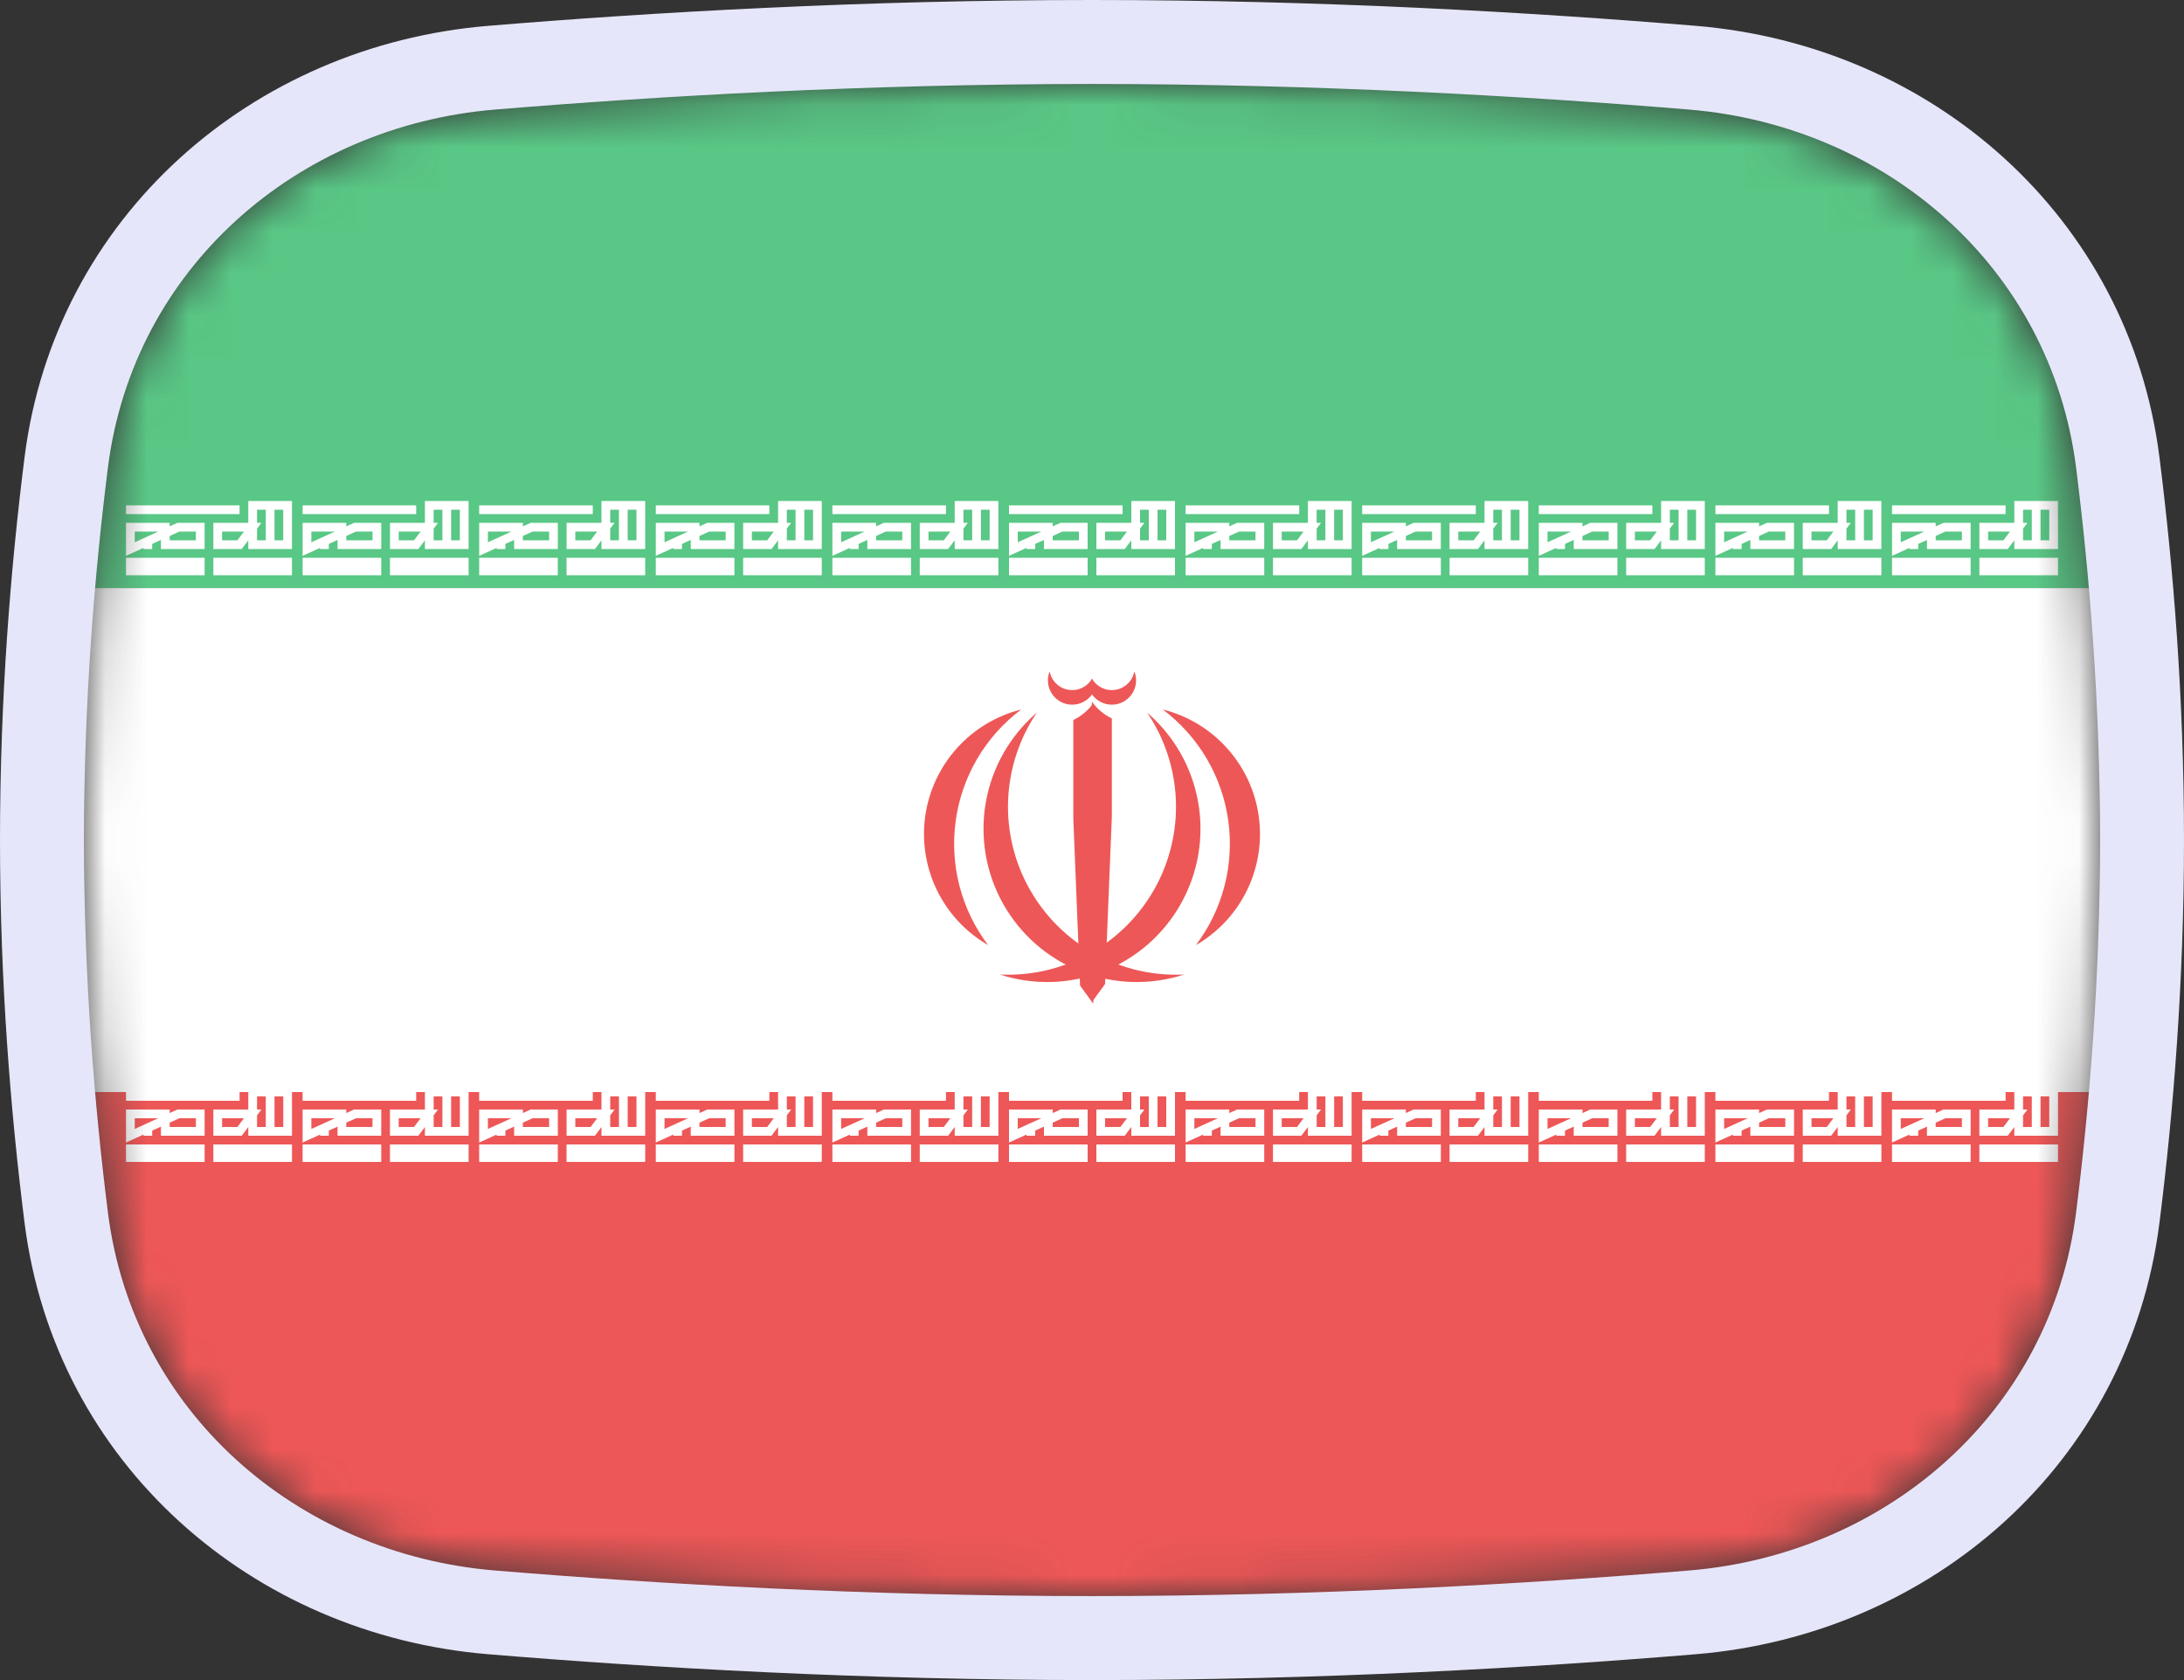 <svg width="52" height="40" viewBox="0 0 52 40" fill="none" xmlns="http://www.w3.org/2000/svg">
<rect x="0" y="0" width="52" height="40" fill="#333333" stroke="none"/>
<mask id="mask0" mask-type="alpha" maskUnits="userSpaceOnUse" x="2" y="2" width="48" height="36">
<path d="M2.569 11.136C3.167 6.412 7.042 3.002 11.786 2.609C15.641 2.289 20.62 2 26 2C31.38 2 36.359 2.289 40.214 2.609C44.959 3.002 48.833 6.412 49.431 11.136C49.752 13.676 50 16.704 50 20C50 23.296 49.752 26.324 49.431 28.864C48.833 33.587 44.959 36.998 40.214 37.391C36.359 37.711 31.38 38 26 38C20.62 38 15.641 37.711 11.786 37.391C7.042 36.998 3.167 33.587 2.569 28.864C2.248 26.324 2 23.296 2 20C2 16.704 2.248 13.676 2.569 11.136Z" fill="#00D0BF"/>
</mask>
<g mask="url(#mask0)">
<rect x="2" y="26" width="48" height="12" fill="#EE5757"/>
<rect x="2" y="14" width="48" height="12" fill="white"/>
<path d="M23.807 23.202C24.609 23.463 25.476 23.438 26.261 23.131C27.046 22.825 27.701 22.256 28.114 21.521C28.528 20.786 28.674 19.931 28.528 19.101C28.382 18.271 27.953 17.517 27.314 16.967C27.73 17.582 27.966 18.301 27.997 19.043C28.027 19.785 27.85 20.521 27.486 21.168C27.122 21.815 26.585 22.348 25.936 22.707C25.286 23.067 24.549 23.238 23.807 23.202Z" fill="#EE5757"/>
<path d="M28.193 23.202C27.391 23.463 26.524 23.438 25.739 23.131C24.953 22.825 24.299 22.256 23.885 21.521C23.472 20.786 23.326 19.931 23.472 19.101C23.618 18.271 24.047 17.517 24.686 16.967C24.27 17.582 24.034 18.301 24.003 19.043C23.973 19.785 24.149 20.521 24.514 21.168C24.878 21.815 25.414 22.348 26.064 22.707C26.714 23.067 27.451 23.238 28.193 23.202Z" fill="#EE5757"/>
<path d="M28.473 22.502C29 22.198 29.424 21.743 29.691 21.196C29.957 20.649 30.055 20.035 29.97 19.432C29.886 18.83 29.623 18.266 29.216 17.814C28.809 17.361 28.277 17.04 27.686 16.892C28.107 17.209 28.461 17.605 28.729 18.058C28.996 18.512 29.171 19.013 29.244 19.534C29.317 20.055 29.287 20.586 29.154 21.095C29.022 21.604 28.791 22.083 28.473 22.502Z" fill="#EE5757"/>
<path d="M23.527 22.502C23 22.198 22.576 21.743 22.309 21.196C22.042 20.649 21.945 20.035 22.029 19.432C22.114 18.83 22.377 18.266 22.783 17.814C23.19 17.361 23.723 17.04 24.313 16.892C23.893 17.209 23.539 17.605 23.271 18.058C23.004 18.512 22.829 19.013 22.756 19.534C22.683 20.055 22.713 20.586 22.845 21.095C22.978 21.604 23.209 22.083 23.527 22.502Z" fill="#EE5757"/>
<path d="M26 23.857L25.8 19.857L26 16.708C26.121 16.877 26.284 17.014 26.472 17.104V19.455L26.311 23.428L26 23.857Z" fill="#EE5757"/>
<path d="M26.028 23.895L26.228 19.895L26.028 16.746C25.906 16.915 25.744 17.052 25.555 17.142V19.493L25.716 23.466L26.028 23.895Z" fill="#EE5757"/>
<path d="M25.92 16.457L26 16.532C26.081 16.648 26.202 16.729 26.34 16.762C26.478 16.794 26.622 16.775 26.747 16.707C26.871 16.64 26.967 16.529 27.015 16.396C27.063 16.263 27.061 16.117 27.008 15.986C26.988 16.095 26.934 16.196 26.855 16.274C26.775 16.352 26.674 16.404 26.564 16.422C26.454 16.441 26.341 16.426 26.241 16.379C26.14 16.331 26.056 16.255 26 16.158" fill="#EE5757"/>
<path d="M26.08 16.457L26 16.532C25.919 16.648 25.797 16.729 25.66 16.762C25.522 16.794 25.377 16.775 25.253 16.707C25.129 16.64 25.033 16.529 24.985 16.396C24.937 16.263 24.939 16.117 24.992 15.986C25.012 16.095 25.066 16.196 25.145 16.274C25.225 16.352 25.326 16.404 25.436 16.422C25.546 16.441 25.659 16.426 25.759 16.379C25.86 16.331 25.944 16.255 26 16.158" fill="#EE5757"/>
<rect x="2" y="2" width="48" height="12" fill="#59C785"/>
<path d="M6.432 12.032V12.968M3 12.136H5.704H3ZM3.104 13.072V12.552H3.936V12.968H4.768V12.552H4.248L3.104 13.072ZM3.416 12.968H3.624H3.416ZM5.704 12.968H5.184V12.552H6.016L5.704 12.968ZM6.016 12.032V12.968H6.848V12.032H6.016Z" stroke="white" stroke-width="0.208"/>
<path d="M5.08 13.488H6.952M3 13.488H4.872H3Z" stroke="white" stroke-width="0.416"/>
<path d="M6.432 26V26.936M3 26.104H5.704H3ZM3.104 27.04V26.52H3.936V26.936H4.768V26.52H4.248L3.104 27.04ZM3.416 26.936H3.624H3.416ZM5.704 26.936H5.184V26.52H6.016L5.704 26.936ZM6.016 26V26.936H6.848V26H6.016Z" stroke="white" stroke-width="0.208"/>
<path d="M5.08 27.456H6.952M3 27.456H4.872H3Z" stroke="white" stroke-width="0.416"/>
<path d="M10.637 12.032V12.968M7.205 12.136H9.909H7.205ZM7.309 13.072V12.552H8.141V12.968H8.973V12.552H8.453L7.309 13.072ZM7.621 12.968H7.829H7.621ZM9.909 12.968H9.389V12.552H10.221L9.909 12.968ZM10.221 12.032V12.968H11.053V12.032H10.221Z" stroke="white" stroke-width="0.208"/>
<path d="M9.285 13.488H11.157M7.205 13.488H9.077H7.205Z" stroke="white" stroke-width="0.416"/>
<path d="M10.637 26V26.936M7.205 26.104H9.909H7.205ZM7.309 27.04V26.52H8.141V26.936H8.973V26.52H8.453L7.309 27.04ZM7.621 26.936H7.829H7.621ZM9.909 26.936H9.389V26.52H10.221L9.909 26.936ZM10.221 26V26.936H11.053V26H10.221Z" stroke="white" stroke-width="0.208"/>
<path d="M9.285 27.456H11.157M7.205 27.456H9.077H7.205Z" stroke="white" stroke-width="0.416"/>
<path d="M14.841 12.032V12.968M11.409 12.136H14.114H11.409ZM11.513 13.072V12.552H12.345V12.968H13.178V12.552H12.657L11.513 13.072ZM11.825 12.968H12.033H11.825ZM14.114 12.968H13.594V12.552H14.425L14.114 12.968ZM14.425 12.032V12.968H15.258V12.032H14.425Z" stroke="white" stroke-width="0.208"/>
<path d="M13.489 13.488H15.362M11.409 13.488H13.281H11.409Z" stroke="white" stroke-width="0.416"/>
<path d="M14.841 26V26.936M11.409 26.104H14.114H11.409ZM11.513 27.04V26.52H12.345V26.936H13.178V26.52H12.657L11.513 27.04ZM11.825 26.936H12.033H11.825ZM14.114 26.936H13.594V26.52H14.425L14.114 26.936ZM14.425 26V26.936H15.258V26H14.425Z" stroke="white" stroke-width="0.208"/>
<path d="M13.489 27.456H15.362M11.409 27.456H13.281H11.409Z" stroke="white" stroke-width="0.416"/>
<path d="M19.046 12.032V12.968M15.614 12.136H18.318H15.614ZM15.718 13.072V12.552H16.55V12.968H17.382V12.552H16.862L15.718 13.072ZM16.03 12.968H16.238H16.03ZM18.318 12.968H17.798V12.552H18.63L18.318 12.968ZM18.63 12.032V12.968H19.462V12.032H18.63Z" stroke="white" stroke-width="0.208"/>
<path d="M17.694 13.488H19.566M15.614 13.488H17.486H15.614Z" stroke="white" stroke-width="0.416"/>
<path d="M19.046 26V26.936M15.614 26.104H18.318H15.614ZM15.718 27.04V26.52H16.55V26.936H17.382V26.52H16.862L15.718 27.04ZM16.03 26.936H16.238H16.03ZM18.318 26.936H17.798V26.52H18.63L18.318 26.936ZM18.63 26V26.936H19.462V26H18.63Z" stroke="white" stroke-width="0.208"/>
<path d="M17.694 27.456H19.566M15.614 27.456H17.486H15.614Z" stroke="white" stroke-width="0.416"/>
<path d="M23.251 12.032V12.968M19.819 12.136H22.523H19.819ZM19.923 13.072V12.552H20.755V12.968H21.587V12.552H21.067L19.923 13.072ZM20.235 12.968H20.443H20.235ZM22.523 12.968H22.003V12.552H22.835L22.523 12.968ZM22.835 12.032V12.968H23.667V12.032H22.835Z" stroke="white" stroke-width="0.208"/>
<path d="M21.899 13.488H23.771M19.819 13.488H21.691H19.819Z" stroke="white" stroke-width="0.416"/>
<path d="M23.251 26V26.936M19.819 26.104H22.523H19.819ZM19.923 27.04V26.52H20.755V26.936H21.587V26.52H21.067L19.923 27.04ZM20.235 26.936H20.443H20.235ZM22.523 26.936H22.003V26.52H22.835L22.523 26.936ZM22.835 26V26.936H23.667V26H22.835Z" stroke="white" stroke-width="0.208"/>
<path d="M21.899 27.456H23.771M19.819 27.456H21.691H19.819Z" stroke="white" stroke-width="0.416"/>
<path d="M27.456 12.032V12.968M24.024 12.136H26.728H24.024ZM24.128 13.072V12.552H24.96V12.968H25.792V12.552H25.272L24.128 13.072ZM24.44 12.968H24.648H24.44ZM26.728 12.968H26.208V12.552H27.04L26.728 12.968ZM27.04 12.032V12.968H27.872V12.032H27.04Z" stroke="white" stroke-width="0.208"/>
<path d="M26.104 13.488H27.976M24.024 13.488H25.896H24.024Z" stroke="white" stroke-width="0.416"/>
<path d="M27.456 26V26.936M24.024 26.104H26.728H24.024ZM24.128 27.04V26.52H24.96V26.936H25.792V26.52H25.272L24.128 27.04ZM24.44 26.936H24.648H24.44ZM26.728 26.936H26.208V26.52H27.04L26.728 26.936ZM27.04 26V26.936H27.872V26H27.04Z" stroke="white" stroke-width="0.208"/>
<path d="M26.104 27.456H27.976M24.024 27.456H25.896H24.024Z" stroke="white" stroke-width="0.416"/>
<path d="M31.661 12.032V12.968M28.229 12.136H30.933H28.229ZM28.333 13.072V12.552H29.165V12.968H29.997V12.552H29.477L28.333 13.072ZM28.645 12.968H28.853H28.645ZM30.933 12.968H30.413V12.552H31.245L30.933 12.968ZM31.245 12.032V12.968H32.077V12.032H31.245Z" stroke="white" stroke-width="0.208"/>
<path d="M30.309 13.488H32.181M28.229 13.488H30.101H28.229Z" stroke="white" stroke-width="0.416"/>
<path d="M31.661 26V26.936M28.229 26.104H30.933H28.229ZM28.333 27.04V26.52H29.165V26.936H29.997V26.52H29.477L28.333 27.04ZM28.645 26.936H28.853H28.645ZM30.933 26.936H30.413V26.52H31.245L30.933 26.936ZM31.245 26V26.936H32.077V26H31.245Z" stroke="white" stroke-width="0.208"/>
<path d="M30.309 27.456H32.181M28.229 27.456H30.101H28.229Z" stroke="white" stroke-width="0.416"/>
<path d="M35.865 12.032V12.968M32.433 12.136H35.138H32.433ZM32.537 13.072V12.552H33.369V12.968H34.201V12.552H33.681L32.537 13.072ZM32.849 12.968H33.057H32.849ZM35.138 12.968H34.617V12.552H35.45L35.138 12.968ZM35.45 12.032V12.968H36.282V12.032H35.45Z" stroke="white" stroke-width="0.208"/>
<path d="M34.514 13.488H36.386M32.433 13.488H34.306H32.433Z" stroke="white" stroke-width="0.416"/>
<path d="M35.865 26V26.936M32.433 26.104H35.138H32.433ZM32.537 27.04V26.52H33.369V26.936H34.201V26.52H33.681L32.537 27.04ZM32.849 26.936H33.057H32.849ZM35.138 26.936H34.617V26.52H35.45L35.138 26.936ZM35.45 26V26.936H36.282V26H35.45Z" stroke="white" stroke-width="0.208"/>
<path d="M34.514 27.456H36.386M32.433 27.456H34.306H32.433Z" stroke="white" stroke-width="0.416"/>
<path d="M40.07 12.032V12.968M36.638 12.136H39.342H36.638ZM36.742 13.072V12.552H37.574V12.968H38.406V12.552H37.886L36.742 13.072ZM37.054 12.968H37.262H37.054ZM39.342 12.968H38.822V12.552H39.654L39.342 12.968ZM39.654 12.032V12.968H40.486V12.032H39.654Z" stroke="white" stroke-width="0.208"/>
<path d="M38.718 13.488H40.59M36.638 13.488H38.51H36.638Z" stroke="white" stroke-width="0.416"/>
<path d="M40.07 26V26.936M36.638 26.104H39.342H36.638ZM36.742 27.04V26.52H37.574V26.936H38.406V26.52H37.886L36.742 27.04ZM37.054 26.936H37.262H37.054ZM39.342 26.936H38.822V26.52H39.654L39.342 26.936ZM39.654 26V26.936H40.486V26H39.654Z" stroke="white" stroke-width="0.208"/>
<path d="M38.718 27.456H40.59M36.638 27.456H38.51H36.638Z" stroke="white" stroke-width="0.416"/>
<path d="M44.275 12.032V12.968M40.843 12.136H43.547H40.843ZM40.947 13.072V12.552H41.779V12.968H42.611V12.552H42.091L40.947 13.072ZM41.259 12.968H41.467H41.259ZM43.547 12.968H43.027V12.552H43.859L43.547 12.968ZM43.859 12.032V12.968H44.691V12.032H43.859Z" stroke="white" stroke-width="0.208"/>
<path d="M42.923 13.488H44.795M40.843 13.488H42.715H40.843Z" stroke="white" stroke-width="0.416"/>
<path d="M44.275 26V26.936M40.843 26.104H43.547H40.843ZM40.947 27.04V26.52H41.779V26.936H42.611V26.52H42.091L40.947 27.04ZM41.259 26.936H41.467H41.259ZM43.547 26.936H43.027V26.52H43.859L43.547 26.936ZM43.859 26V26.936H44.691V26H43.859Z" stroke="white" stroke-width="0.208"/>
<path d="M42.923 27.456H44.795M40.843 27.456H42.715H40.843Z" stroke="white" stroke-width="0.416"/>
<path d="M48.48 12.032V12.968M45.048 12.136H47.752H45.048ZM45.152 13.072V12.552H45.984V12.968H46.816V12.552H46.296L45.152 13.072ZM45.464 12.968H45.672H45.464ZM47.752 12.968H47.232V12.552H48.064L47.752 12.968ZM48.064 12.032V12.968H48.896V12.032H48.064Z" stroke="white" stroke-width="0.208"/>
<path d="M47.128 13.488H49M45.048 13.488H46.92H45.048Z" stroke="white" stroke-width="0.416"/>
<path d="M48.48 26V26.936M45.048 26.104H47.752H45.048ZM45.152 27.04V26.52H45.984V26.936H46.816V26.52H46.296L45.152 27.04ZM45.464 26.936H45.672H45.464ZM47.752 26.936H47.232V26.52H48.064L47.752 26.936ZM48.064 26V26.936H48.896V26H48.064Z" stroke="white" stroke-width="0.208"/>
<path d="M47.128 27.456H49M45.048 27.456H46.92H45.048Z" stroke="white" stroke-width="0.416"/>
</g>
<path d="M11.704 1.612C6.531 2.041 2.239 5.777 1.577 11.01C1.252 13.584 1 16.655 1 20C1 23.345 1.252 26.416 1.577 28.99C2.239 34.223 6.531 37.959 11.704 38.388C15.578 38.709 20.585 39 26 39C31.415 39 36.422 38.709 40.297 38.388C45.469 37.959 49.761 34.223 50.423 28.99C50.748 26.416 51 23.345 51 20C51 16.655 50.748 13.584 50.423 11.01C49.761 5.777 45.469 2.041 40.297 1.612C36.422 1.291 31.415 1 26 1C20.585 1 15.578 1.291 11.704 1.612Z" stroke="#E6E6FA" stroke-width="2"/>
</svg>
